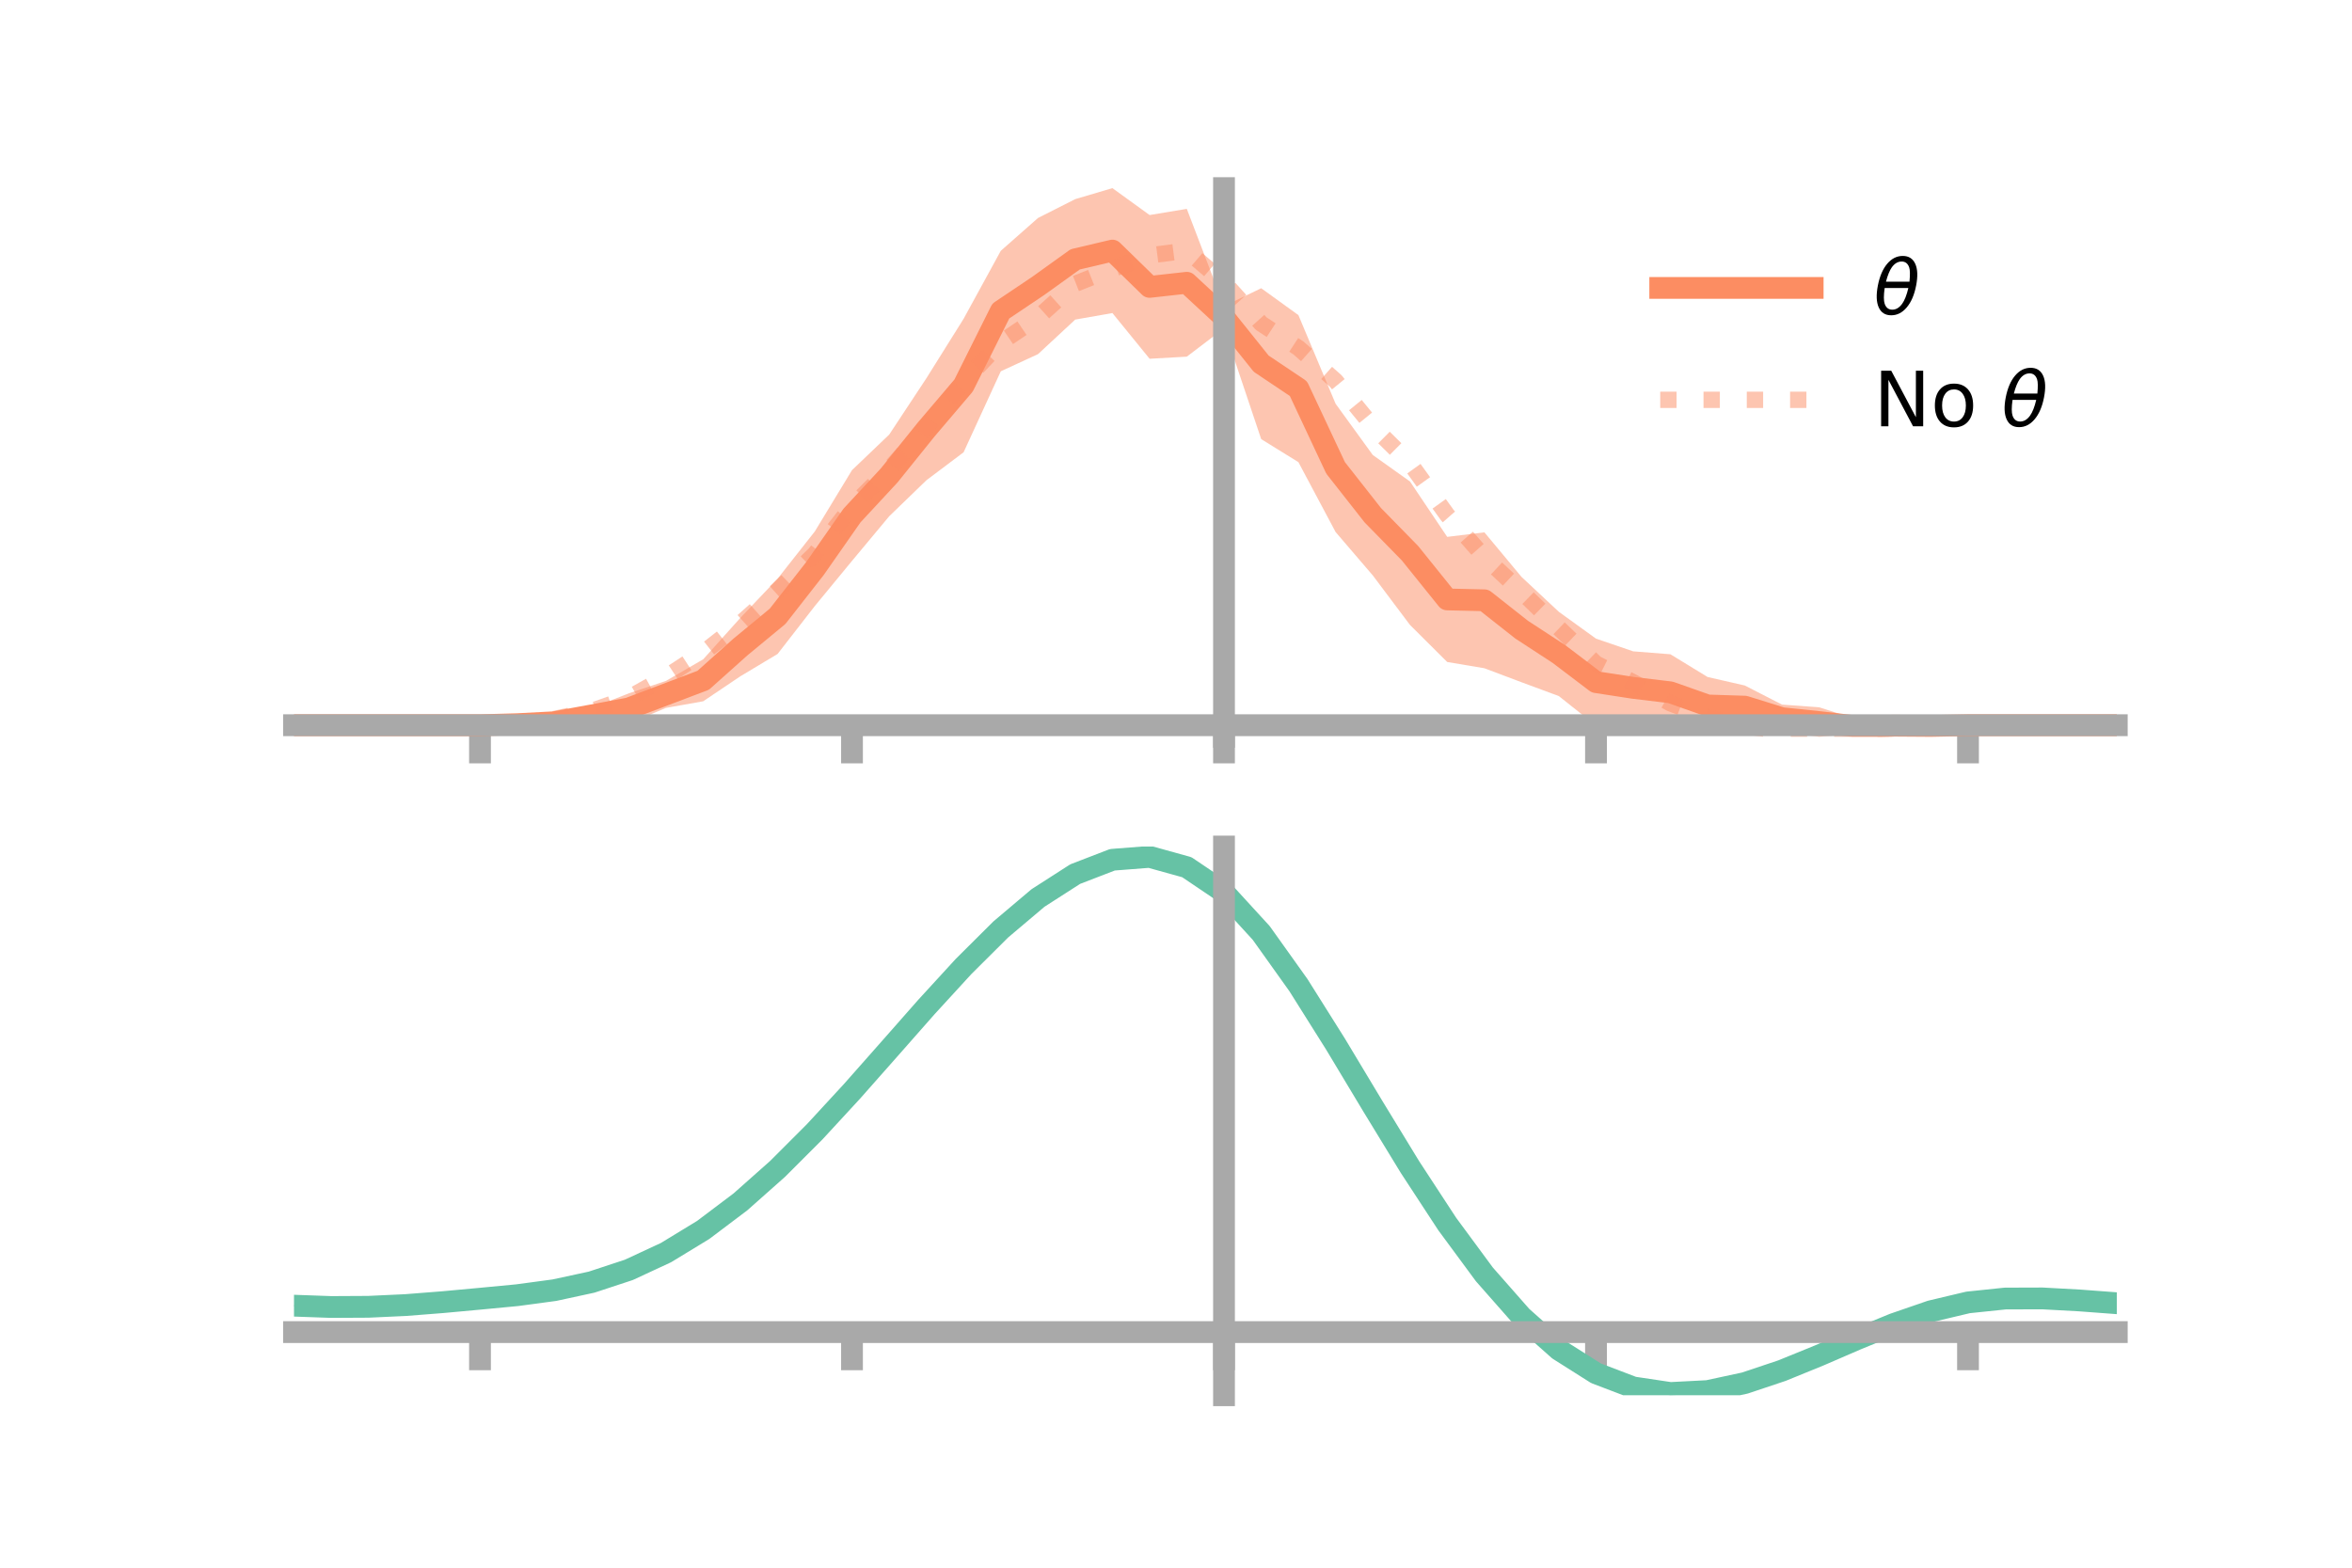 <?xml version="1.0" encoding="utf-8" standalone="no"?>
<!DOCTYPE svg PUBLIC "-//W3C//DTD SVG 1.1//EN"
  "http://www.w3.org/Graphics/SVG/1.1/DTD/svg11.dtd">
<!-- Created with matplotlib (https://matplotlib.org/) -->
<svg height="144pt" version="1.1" viewBox="0 0 216 144" width="216pt" xmlns="http://www.w3.org/2000/svg" xmlns:xlink="http://www.w3.org/1999/xlink">
 <defs>
  <style type="text/css">*{stroke-linecap:butt;stroke-linejoin:round;}</style>
 </defs>
 <g id="figure_1">
  <g id="patch_1">
   <path d="M 0 144 
L 216 144 
L 216 0 
L 0 0 
z
" style="fill:none;"/>
  </g>
  <g id="axes_1">
   <g id="patch_2">
    <path d="M 27 67.68 
L 194.4 67.68 
L 194.4 17.28 
L 27 17.28 
z
" style="fill:none;"/>
   </g>
   <g id="PolyCollection_1">
    <path clip-path="url(#p5a24b1208b)" d="M 27 66.614 
L 27 66.614 
L 30.416 66.614 
L 33.833 66.614 
L 37.249 66.614 
L 40.665 66.614 
L 44.082 66.614 
L 47.498 66.354 
L 50.914 66.024 
L 54.331 65.03 
L 57.747 63.689 
L 61.163 62.543 
L 64.58 60.56 
L 67.996 56.749 
L 71.412 53.155 
L 74.829 48.816 
L 78.245 43.185 
L 81.661 39.919 
L 85.078 34.742 
L 88.494 29.282 
L 91.91 23.037 
L 95.327 20.023 
L 98.743 18.292 
L 102.159 17.28 
L 105.576 19.753 
L 108.992 19.186 
L 112.408 28.12 
L 115.824 26.476 
L 119.241 28.943 
L 122.657 37.086 
L 126.073 41.795 
L 129.49 44.227 
L 132.906 49.315 
L 136.322 48.897 
L 139.739 53 
L 143.155 56.195 
L 146.571 58.662 
L 149.988 59.829 
L 153.404 60.098 
L 156.82 62.186 
L 160.237 62.967 
L 163.653 64.721 
L 167.069 64.968 
L 170.486 66.068 
L 173.902 66.346 
L 177.318 66.524 
L 180.735 66.614 
L 184.151 66.614 
L 187.567 66.614 
L 190.984 66.614 
L 194.4 66.614 
L 194.4 66.614 
L 194.4 66.614 
L 190.984 66.614 
L 187.567 66.614 
L 184.151 66.614 
L 180.735 66.614 
L 177.318 66.839 
L 173.902 66.967 
L 170.486 67.377 
L 167.069 67.68 
L 163.653 67.217 
L 160.237 66.85 
L 156.82 67.413 
L 153.404 67.087 
L 149.988 66.537 
L 146.571 66.651 
L 143.155 63.936 
L 139.739 62.67 
L 136.322 61.382 
L 132.906 60.807 
L 129.49 57.405 
L 126.073 52.855 
L 122.657 48.869 
L 119.241 42.449 
L 115.824 40.336 
L 112.408 30.16 
L 108.992 32.761 
L 105.576 32.954 
L 102.159 28.755 
L 98.743 29.356 
L 95.327 32.53 
L 91.91 34.105 
L 88.494 41.544 
L 85.078 44.114 
L 81.661 47.421 
L 78.245 51.52 
L 74.829 55.668 
L 71.412 60.069 
L 67.996 62.117 
L 64.58 64.416 
L 61.163 65.023 
L 57.747 66.459 
L 54.331 66.394 
L 50.914 66.656 
L 47.498 66.684 
L 44.082 66.614 
L 40.665 66.614 
L 37.249 66.614 
L 33.833 66.614 
L 30.416 66.614 
L 27 66.614 
z
" style="fill:#fc8d62;fill-opacity:0.5;"/>
   </g>
   <g id="matplotlib.axis_1">
    <g id="xtick_1">
     <g id="line2d_1">
      <defs>
       <path d="M 0 0 
L 0 3.5 
" id="m90d8a0bb8a" style="stroke:#a9a9a9;stroke-width:2;"/>
      </defs>
      <g>
       <use style="fill:#a9a9a9;stroke:#a9a9a9;stroke-width:2;" x="44.082" xlink:href="#m90d8a0bb8a" y="66.614"/>
      </g>
     </g>
    </g>
    <g id="xtick_2">
     <g id="line2d_2">
      <g>
       <use style="fill:#a9a9a9;stroke:#a9a9a9;stroke-width:2;" x="78.245" xlink:href="#m90d8a0bb8a" y="66.614"/>
      </g>
     </g>
    </g>
    <g id="xtick_3">
     <g id="line2d_3">
      <g>
       <use style="fill:#a9a9a9;stroke:#a9a9a9;stroke-width:2;" x="112.408" xlink:href="#m90d8a0bb8a" y="66.614"/>
      </g>
     </g>
    </g>
    <g id="xtick_4">
     <g id="line2d_4">
      <g>
       <use style="fill:#a9a9a9;stroke:#a9a9a9;stroke-width:2;" x="146.571" xlink:href="#m90d8a0bb8a" y="66.614"/>
      </g>
     </g>
    </g>
    <g id="xtick_5">
     <g id="line2d_5">
      <g>
       <use style="fill:#a9a9a9;stroke:#a9a9a9;stroke-width:2;" x="180.735" xlink:href="#m90d8a0bb8a" y="66.614"/>
      </g>
     </g>
    </g>
   </g>
   <g id="matplotlib.axis_2"/>
   <g id="line2d_6">
    <path clip-path="url(#p5a24b1208b)" d="M 27 66.614 
L 30.416 66.614 
L 33.833 66.614 
L 37.249 66.614 
L 40.665 66.614 
L 44.082 66.614 
L 47.498 66.519 
L 50.914 66.34 
L 54.331 65.712 
L 57.747 65.074 
L 61.163 63.783 
L 64.58 62.488 
L 67.996 59.433 
L 71.412 56.612 
L 74.829 52.242 
L 78.245 47.353 
L 81.661 43.67 
L 85.078 39.428 
L 88.494 35.413 
L 91.91 28.571 
L 95.327 26.277 
L 98.743 23.824 
L 102.159 23.018 
L 105.576 26.353 
L 108.992 25.974 
L 112.408 29.14 
L 115.824 33.406 
L 119.241 35.696 
L 122.657 42.977 
L 126.073 47.325 
L 129.49 50.816 
L 132.906 55.061 
L 136.322 55.14 
L 139.739 57.835 
L 143.155 60.065 
L 146.571 62.656 
L 149.988 63.183 
L 153.404 63.593 
L 156.82 64.8 
L 160.237 64.909 
L 163.653 65.969 
L 167.069 66.324 
L 170.486 66.723 
L 173.902 66.657 
L 177.318 66.681 
L 180.735 66.614 
L 184.151 66.614 
L 187.567 66.614 
L 190.984 66.614 
L 194.4 66.614 
" style="fill:none;stroke:#fc8d62;stroke-linecap:square;stroke-width:2;"/>
   </g>
   <g id="line2d_7">
    <path clip-path="url(#p5a24b1208b)" d="M 27 66.614 
L 30.416 66.614 
L 33.833 66.614 
L 37.249 66.614 
L 40.665 66.614 
L 44.082 66.612 
L 47.498 66.483 
L 50.914 66.044 
L 54.331 65.308 
L 57.747 64.095 
L 61.163 62.18 
L 64.58 59.946 
L 67.996 57.273 
L 71.412 54.217 
L 74.829 50.889 
L 78.245 46.503 
L 81.661 43.097 
L 85.078 39.262 
L 88.494 35.059 
L 91.91 31.459 
L 95.327 29.151 
L 98.743 26.069 
L 102.159 24.715 
L 105.576 23.461 
L 108.992 23.018 
L 112.408 25.943 
L 115.824 29.726 
L 119.241 31.959 
L 122.657 34.984 
L 126.073 39.168 
L 129.49 42.553 
L 132.906 47.301 
L 136.322 51.175 
L 139.739 54.367 
L 143.155 57.688 
L 146.571 60.959 
L 149.988 62.671 
L 153.404 64.602 
L 156.82 65.895 
L 160.237 66.712 
L 163.653 67.137 
L 167.069 67.104 
L 170.486 67.04 
L 173.902 66.913 
L 177.318 66.708 
L 180.735 66.615 
L 184.151 66.614 
L 187.567 66.614 
L 190.984 66.614 
L 194.4 66.614 
" style="fill:none;stroke:#fc8d62;stroke-dasharray:1.5,2.475;stroke-dashoffset:0;stroke-opacity:0.5;stroke-width:1.5;"/>
   </g>
   <g id="patch_3">
    <path d="M 112.408 67.68 
L 112.408 17.28 
" style="fill:none;stroke:#a9a9a9;stroke-linecap:square;stroke-linejoin:miter;stroke-width:2;"/>
   </g>
   <g id="patch_4">
    <path d="M 194.4 67.68 
L 194.4 17.28 
" style="fill:none;"/>
   </g>
   <g id="patch_5">
    <path d="M 27 66.614 
L 194.4 66.614 
" style="fill:none;stroke:#a9a9a9;stroke-linecap:square;stroke-linejoin:miter;stroke-width:2;"/>
   </g>
   <g id="patch_6">
    <path d="M 27 17.28 
L 194.4 17.28 
" style="fill:none;"/>
   </g>
   <g id="legend_1">
    <g id="line2d_8">
     <path d="M 152.47 26.449 
L 166.47 26.449 
" style="fill:none;stroke:#fc8d62;stroke-linecap:square;stroke-width:2;"/>
    </g>
    <g id="line2d_9"/>
    <g id="text_1">
     <!-- $\theta$ -->
     <g transform="translate(172.07 28.899)scale(0.07 -0.07)">
      <defs>
       <path d="M 45.516 34.672 
L 14.453 34.672 
Q 12.359 20.062 14.5 13.875 
Q 17.188 6.25 24.469 6.25 
Q 31.781 6.25 37.359 13.922 
Q 42.234 20.656 45.516 34.672 
z
M 47.016 42.969 
Q 48.344 56.844 46.625 61.719 
Q 43.953 69.438 36.766 69.438 
Q 29.297 69.438 23.828 61.812 
Q 19.531 55.672 16.156 42.969 
z
M 38.188 76.766 
Q 49.906 76.766 54.594 66.406 
Q 59.281 56.109 55.719 37.844 
Q 52.203 19.625 43.453 9.281 
Q 34.766 -1.125 23.047 -1.125 
Q 11.281 -1.125 6.641 9.281 
Q 2 19.625 5.516 37.844 
Q 9.078 56.109 17.719 66.406 
Q 26.422 76.766 38.188 76.766 
z
" id="DejaVuSans-Oblique-952"/>
      </defs>
      <use transform="translate(0 0.234)" xlink:href="#DejaVuSans-Oblique-952"/>
     </g>
    </g>
    <g id="line2d_10">
     <path d="M 152.47 36.724 
L 166.47 36.724 
" style="fill:none;stroke:#fc8d62;stroke-dasharray:1.5,2.475;stroke-dashoffset:0;stroke-opacity:0.5;stroke-width:1.5;"/>
    </g>
    <g id="line2d_11"/>
    <g id="text_2">
     <!-- No $\theta$ -->
     <g transform="translate(172.07 39.174)scale(0.07 -0.07)">
      <defs>
       <path d="M 9.812 72.906 
L 23.094 72.906 
L 55.422 11.922 
L 55.422 72.906 
L 64.984 72.906 
L 64.984 0 
L 51.703 0 
L 19.391 60.984 
L 19.391 0 
L 9.812 0 
z
" id="DejaVuSans-78"/>
       <path d="M 30.609 48.391 
Q 23.391 48.391 19.188 42.75 
Q 14.984 37.109 14.984 27.297 
Q 14.984 17.484 19.156 11.844 
Q 23.344 6.203 30.609 6.203 
Q 37.797 6.203 41.984 11.859 
Q 46.188 17.531 46.188 27.297 
Q 46.188 37.016 41.984 42.703 
Q 37.797 48.391 30.609 48.391 
z
M 30.609 56 
Q 42.328 56 49.016 48.375 
Q 55.719 40.766 55.719 27.297 
Q 55.719 13.875 49.016 6.219 
Q 42.328 -1.422 30.609 -1.422 
Q 18.844 -1.422 12.172 6.219 
Q 5.516 13.875 5.516 27.297 
Q 5.516 40.766 12.172 48.375 
Q 18.844 56 30.609 56 
z
" id="DejaVuSans-111"/>
       <path id="DejaVuSans-32"/>
      </defs>
      <use transform="translate(0 0.234)" xlink:href="#DejaVuSans-78"/>
      <use transform="translate(74.805 0.234)" xlink:href="#DejaVuSans-111"/>
      <use transform="translate(135.986 0.234)" xlink:href="#DejaVuSans-32"/>
      <use transform="translate(167.773 0.234)" xlink:href="#DejaVuSans-Oblique-952"/>
     </g>
    </g>
   </g>
  </g>
  <g id="axes_2">
   <g id="patch_7">
    <path d="M 27 128.16 
L 194.4 128.16 
L 194.4 77.76 
L 27 77.76 
z
" style="fill:none;"/>
   </g>
   <g id="PolyCollection_2">
    <path clip-path="url(#p4087f832c5)" d="M 27 119.979 
L 27 119.887 
L 30.416 120.015 
L 33.833 119.996 
L 37.249 119.828 
L 40.665 119.548 
L 44.082 119.22 
L 47.498 118.885 
L 50.914 118.416 
L 54.331 117.666 
L 57.747 116.524 
L 61.163 114.911 
L 64.58 112.79 
L 67.996 110.16 
L 71.412 107.06 
L 74.829 103.562 
L 78.245 99.77 
L 81.661 95.814 
L 85.078 91.846 
L 88.494 88.035 
L 91.91 84.561 
L 95.327 81.611 
L 98.743 79.374 
L 102.159 78.031 
L 105.576 77.76 
L 108.992 78.724 
L 112.408 81.068 
L 115.824 84.854 
L 119.241 89.716 
L 122.657 95.231 
L 126.073 101.006 
L 129.49 106.694 
L 132.906 112.006 
L 136.322 116.715 
L 139.739 120.658 
L 143.155 123.739 
L 146.571 125.922 
L 149.988 127.234 
L 153.404 127.749 
L 156.82 127.576 
L 160.237 126.852 
L 163.653 125.726 
L 167.069 124.356 
L 170.486 122.902 
L 173.902 121.519 
L 177.318 120.353 
L 180.735 119.547 
L 184.151 119.194 
L 187.567 119.188 
L 190.984 119.384 
L 194.4 119.652 
L 194.4 119.767 
L 194.4 119.767 
L 190.984 119.522 
L 187.567 119.344 
L 184.151 119.36 
L 180.735 119.72 
L 177.318 120.536 
L 173.902 121.729 
L 170.486 123.155 
L 167.069 124.657 
L 163.653 126.071 
L 160.237 127.232 
L 156.82 127.978 
L 153.404 128.16 
L 149.988 127.652 
L 146.571 126.357 
L 143.155 124.22 
L 139.739 121.225 
L 136.322 117.405 
L 132.906 112.851 
L 129.49 107.711 
L 126.073 102.202 
L 122.657 96.604 
L 119.241 91.253 
L 115.824 86.533 
L 112.408 82.857 
L 108.992 80.587 
L 105.576 79.655 
L 102.159 79.917 
L 98.743 81.209 
L 95.327 83.358 
L 91.91 86.186 
L 88.494 89.511 
L 85.078 93.154 
L 81.661 96.943 
L 78.245 100.718 
L 74.829 104.336 
L 71.412 107.675 
L 67.996 110.639 
L 64.58 113.162 
L 61.163 115.205 
L 57.747 116.766 
L 54.331 117.877 
L 50.914 118.604 
L 47.498 119.054 
L 44.082 119.369 
L 40.665 119.673 
L 37.249 119.928 
L 33.833 120.077 
L 30.416 120.093 
L 27 119.979 
z
" style="fill:#66c2a5;fill-opacity:0.5;"/>
   </g>
   <g id="matplotlib.axis_3">
    <g id="xtick_6">
     <g id="line2d_12">
      <g>
       <use style="fill:#a9a9a9;stroke:#a9a9a9;stroke-width:2;" x="44.082" xlink:href="#m90d8a0bb8a" y="122.36"/>
      </g>
     </g>
    </g>
    <g id="xtick_7">
     <g id="line2d_13">
      <g>
       <use style="fill:#a9a9a9;stroke:#a9a9a9;stroke-width:2;" x="78.245" xlink:href="#m90d8a0bb8a" y="122.36"/>
      </g>
     </g>
    </g>
    <g id="xtick_8">
     <g id="line2d_14">
      <g>
       <use style="fill:#a9a9a9;stroke:#a9a9a9;stroke-width:2;" x="112.408" xlink:href="#m90d8a0bb8a" y="122.36"/>
      </g>
     </g>
    </g>
    <g id="xtick_9">
     <g id="line2d_15">
      <g>
       <use style="fill:#a9a9a9;stroke:#a9a9a9;stroke-width:2;" x="146.571" xlink:href="#m90d8a0bb8a" y="122.36"/>
      </g>
     </g>
    </g>
    <g id="xtick_10">
     <g id="line2d_16">
      <g>
       <use style="fill:#a9a9a9;stroke:#a9a9a9;stroke-width:2;" x="180.735" xlink:href="#m90d8a0bb8a" y="122.36"/>
      </g>
     </g>
    </g>
   </g>
   <g id="matplotlib.axis_4"/>
   <g id="line2d_17">
    <path clip-path="url(#p4087f832c5)" d="M 27 119.933 
L 30.416 120.054 
L 33.833 120.036 
L 37.249 119.878 
L 40.665 119.61 
L 44.082 119.295 
L 47.498 118.97 
L 50.914 118.51 
L 54.331 117.771 
L 57.747 116.645 
L 61.163 115.058 
L 64.58 112.976 
L 67.996 110.4 
L 71.412 107.368 
L 74.829 103.949 
L 78.245 100.244 
L 81.661 96.379 
L 85.078 92.5 
L 88.494 88.773 
L 91.91 85.373 
L 95.327 82.485 
L 98.743 80.291 
L 102.159 78.974 
L 105.576 78.708 
L 108.992 79.656 
L 112.408 81.962 
L 115.824 85.694 
L 119.241 90.484 
L 122.657 95.917 
L 126.073 101.604 
L 129.49 107.203 
L 132.906 112.428 
L 136.322 117.06 
L 139.739 120.941 
L 143.155 123.979 
L 146.571 126.14 
L 149.988 127.443 
L 153.404 127.954 
L 156.82 127.777 
L 160.237 127.042 
L 163.653 125.898 
L 167.069 124.506 
L 170.486 123.028 
L 173.902 121.624 
L 177.318 120.445 
L 180.735 119.634 
L 184.151 119.277 
L 187.567 119.266 
L 190.984 119.453 
L 194.4 119.709 
" style="fill:none;stroke:#66c2a5;stroke-linecap:square;stroke-width:2;"/>
   </g>
   <g id="patch_8">
    <path d="M 112.408 128.16 
L 112.408 77.76 
" style="fill:none;stroke:#a9a9a9;stroke-linecap:square;stroke-linejoin:miter;stroke-width:2;"/>
   </g>
   <g id="patch_9">
    <path d="M 194.4 128.16 
L 194.4 77.76 
" style="fill:none;"/>
   </g>
   <g id="patch_10">
    <path d="M 27 122.36 
L 194.4 122.36 
" style="fill:none;stroke:#a9a9a9;stroke-linecap:square;stroke-linejoin:miter;stroke-width:2;"/>
   </g>
   <g id="patch_11">
    <path d="M 27 77.76 
L 194.4 77.76 
" style="fill:none;"/>
   </g>
  </g>
 </g>
 <defs>
  <clipPath id="p5a24b1208b">
   <rect height="50.4" width="167.4" x="27" y="17.28"/>
  </clipPath>
  <clipPath id="p4087f832c5">
   <rect height="50.4" width="167.4" x="27" y="77.76"/>
  </clipPath>
 </defs>
</svg>
